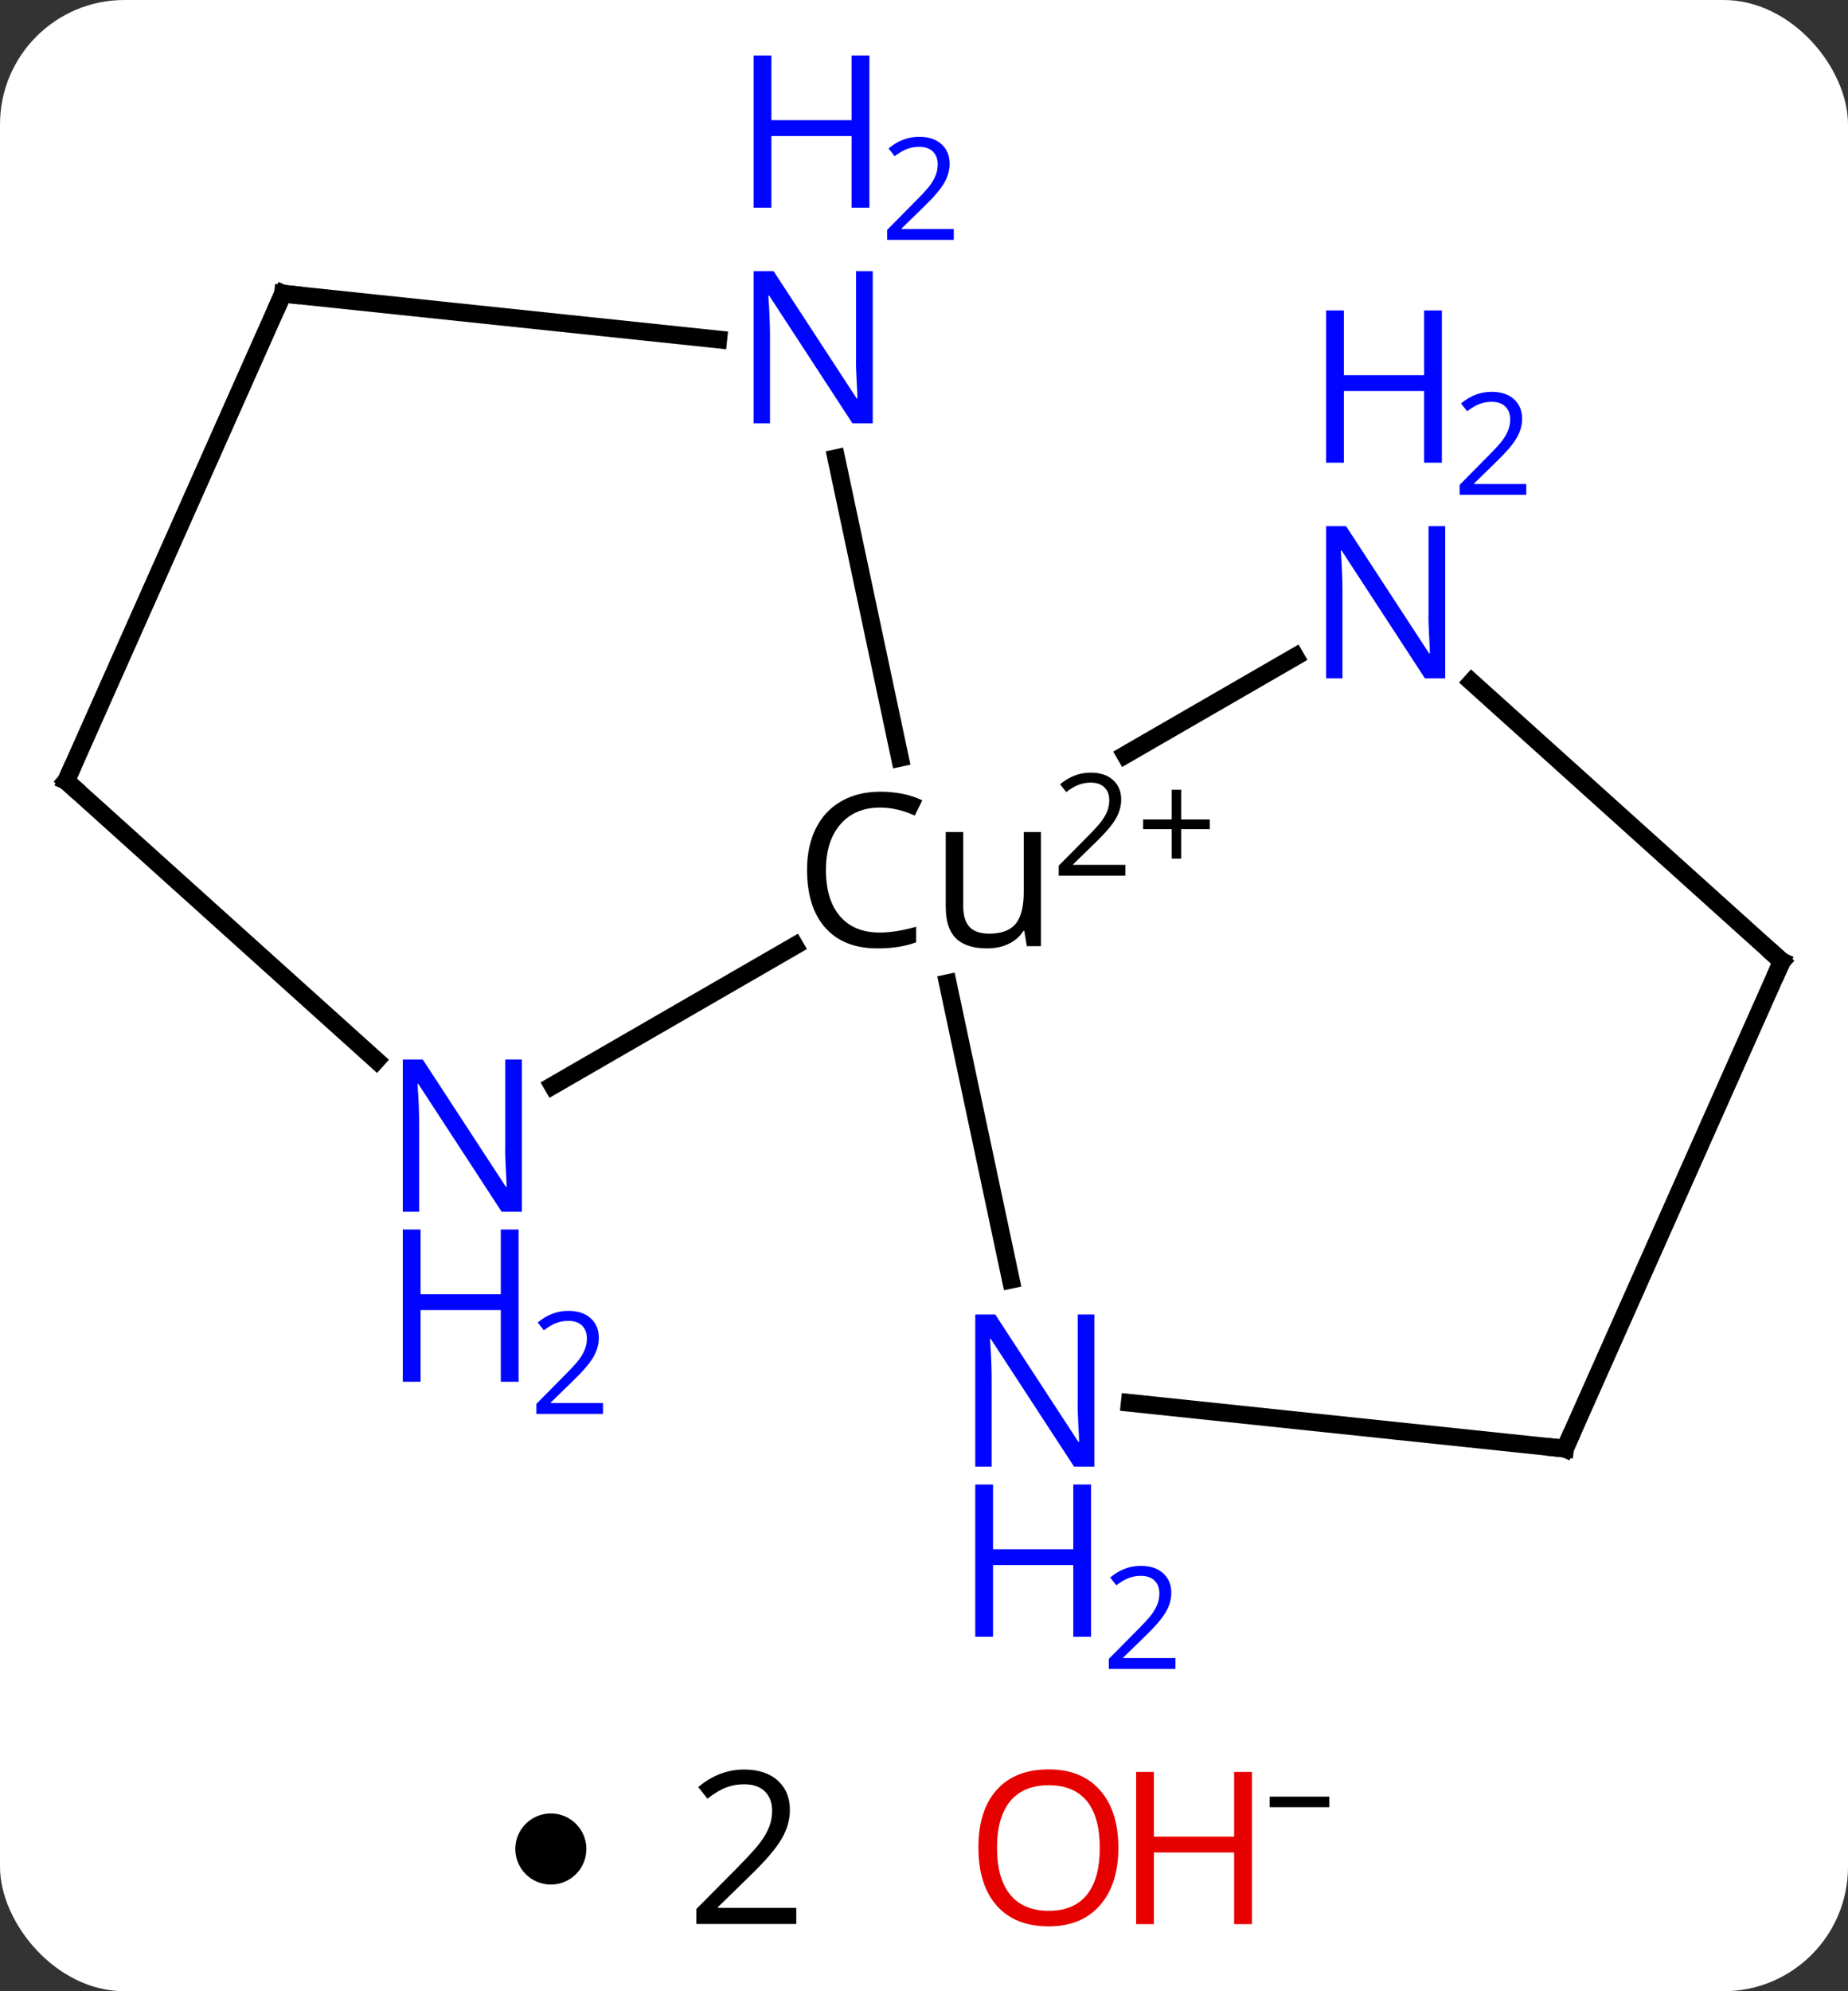 <svg width="104" viewBox="0 0 104 112" style="fill-opacity:1; color-rendering:auto; color-interpolation:auto; text-rendering:auto; stroke:black; stroke-linecap:square; stroke-miterlimit:10; shape-rendering:auto; stroke-opacity:1; fill:black; stroke-dasharray:none; font-weight:normal; stroke-width:1; font-family:'Open Sans'; font-style:normal; stroke-linejoin:miter; font-size:12; stroke-dashoffset:0; image-rendering:auto;" height="112" class="cas-substance-image" xmlns:xlink="http://www.w3.org/1999/xlink" xmlns="http://www.w3.org/2000/svg"><rect x="0" y="0" width="104" height="112" fill="#333333" stroke="none"/><svg class="cas-substance-single-component"><rect y="0" x="0" width="104" stroke="none" ry="7" rx="7" height="112" fill="white" class="cas-substance-group"/><svg y="0" x="0" width="104" viewBox="0 0 104 97" style="fill:black;" height="97" class="cas-substance-single-component-image"><svg><g><g transform="translate(52,49)" style="text-rendering:geometricPrecision; color-rendering:optimizeQuality; color-interpolation:linearRGB; stroke-linecap:butt; image-rendering:optimizeQuality;"><line y2="12.065" y1="4.199" x2="-20.896" x1="-7.273" style="fill:none;"/><line y2="22.98" y1="6.3" x2="4.885" x1="1.339" style="fill:none;"/><line y2="-12.065" y1="-6.542" x2="20.896" x1="11.331" style="fill:none;"/><line y2="-23.23" y1="-6.374" x2="-4.938" x1="-1.355" style="fill:none;"/><line y2="-5.073" y1="10.644" x2="-48.276" x1="-30.818" style="fill:none;"/><line y2="32.481" y1="29.905" x2="36.072" x1="11.578" style="fill:none;"/><line y2="5.073" y1="-10.644" x2="48.276" x1="30.818" style="fill:none;"/><line y2="-32.481" y1="-29.905" x2="-36.072" x1="-11.578" style="fill:none;"/><line y2="-32.481" y1="-5.073" x2="-36.072" x1="-48.276" style="fill:none;"/><line y2="5.073" y1="32.481" x2="48.276" x1="36.072" style="fill:none;"/><path style="stroke-linecap:square; stroke:none;" d="M-2.473 -3.578 Q-3.879 -3.578 -4.699 -2.641 Q-5.519 -1.703 -5.519 -0.062 Q-5.519 1.609 -4.731 2.531 Q-3.941 3.453 -2.488 3.453 Q-1.582 3.453 -0.441 3.125 L-0.441 4 Q-1.332 4.344 -2.629 4.344 Q-4.519 4.344 -5.551 3.188 Q-6.582 2.031 -6.582 -0.078 Q-6.582 -1.406 -6.09 -2.398 Q-5.598 -3.391 -4.66 -3.93 Q-3.723 -4.469 -2.457 -4.469 Q-1.113 -4.469 -0.098 -3.984 L-0.519 -3.125 Q-1.504 -3.578 -2.473 -3.578 ZM2.207 -2.203 L2.207 1.969 Q2.207 2.75 2.559 3.133 Q2.91 3.516 3.676 3.516 Q4.691 3.516 5.152 2.969 Q5.613 2.422 5.613 1.172 L5.613 -2.203 L6.582 -2.203 L6.582 4.219 L5.785 4.219 L5.644 3.359 L5.598 3.359 Q5.301 3.828 4.769 4.086 Q4.238 4.344 3.551 4.344 Q2.379 4.344 1.801 3.781 Q1.223 3.219 1.223 2 L1.223 -2.203 L2.207 -2.203 Z"/><path style="stroke-linecap:square; stroke:none;" d="M11.332 0.255 L7.582 0.255 L7.582 -0.308 L9.082 -1.823 Q9.77 -2.511 9.988 -2.808 Q10.207 -3.105 10.316 -3.386 Q10.426 -3.667 10.426 -3.995 Q10.426 -4.448 10.152 -4.714 Q9.879 -4.98 9.379 -4.98 Q9.035 -4.98 8.715 -4.862 Q8.395 -4.745 8.004 -4.448 L7.66 -4.886 Q8.441 -5.542 9.379 -5.542 Q10.176 -5.542 10.637 -5.128 Q11.098 -4.714 11.098 -4.027 Q11.098 -3.48 10.793 -2.948 Q10.488 -2.417 9.645 -1.605 L8.395 -0.386 L8.395 -0.355 L11.332 -0.355 L11.332 0.255 Z"/><path style="stroke-linecap:square; stroke:none;" d="M14.473 -2.909 L16.082 -2.909 L16.082 -2.362 L14.473 -2.362 L14.473 -0.706 L13.941 -0.706 L13.941 -2.362 L12.332 -2.362 L12.332 -2.909 L13.941 -2.909 L13.941 -4.581 L14.473 -4.581 L14.473 -2.909 Z"/></g><g transform="translate(52,49)" style="fill:rgb(0,5,255); text-rendering:geometricPrecision; color-rendering:optimizeQuality; image-rendering:optimizeQuality; font-family:'Open Sans'; stroke:rgb(0,5,255); color-interpolation:linearRGB;"><path style="stroke:none;" d="M-22.628 19.156 L-23.769 19.156 L-28.457 11.969 L-28.503 11.969 Q-28.41 13.234 -28.41 14.281 L-28.41 19.156 L-29.332 19.156 L-29.332 10.594 L-28.207 10.594 L-23.535 17.75 L-23.488 17.75 Q-23.488 17.594 -23.535 16.734 Q-23.582 15.875 -23.566 15.5 L-23.566 10.594 L-22.628 10.594 L-22.628 19.156 Z"/><path style="stroke:none;" d="M-22.816 28.719 L-23.816 28.719 L-23.816 24.688 L-28.332 24.688 L-28.332 28.719 L-29.332 28.719 L-29.332 20.156 L-28.332 20.156 L-28.332 23.797 L-23.816 23.797 L-23.816 20.156 L-22.816 20.156 L-22.816 28.719 Z"/><path style="stroke:none;" d="M-18.066 30.528 L-21.816 30.528 L-21.816 29.966 L-20.316 28.45 Q-19.628 27.762 -19.41 27.466 Q-19.191 27.169 -19.082 26.887 Q-18.972 26.606 -18.972 26.278 Q-18.972 25.825 -19.246 25.559 Q-19.519 25.294 -20.019 25.294 Q-20.363 25.294 -20.683 25.411 Q-21.003 25.528 -21.394 25.825 L-21.738 25.387 Q-20.957 24.731 -20.019 24.731 Q-19.222 24.731 -18.761 25.145 Q-18.3 25.559 -18.3 26.247 Q-18.3 26.794 -18.605 27.325 Q-18.91 27.856 -19.753 28.669 L-21.003 29.887 L-21.003 29.919 L-18.066 29.919 L-18.066 30.528 Z"/><path style="stroke:none;" d="M9.589 33.499 L8.448 33.499 L3.76 26.312 L3.714 26.312 Q3.807 27.577 3.807 28.624 L3.807 33.499 L2.885 33.499 L2.885 24.937 L4.01 24.937 L8.682 32.093 L8.729 32.093 Q8.729 31.937 8.682 31.077 Q8.635 30.218 8.651 29.843 L8.651 24.937 L9.589 24.937 L9.589 33.499 Z"/><path style="stroke:none;" d="M9.401 43.062 L8.401 43.062 L8.401 39.031 L3.885 39.031 L3.885 43.062 L2.885 43.062 L2.885 34.499 L3.885 34.499 L3.885 38.14 L8.401 38.14 L8.401 34.499 L9.401 34.499 L9.401 43.062 Z"/><path style="stroke:none;" d="M14.151 44.871 L10.401 44.871 L10.401 44.309 L11.901 42.793 Q12.589 42.105 12.807 41.809 Q13.026 41.512 13.135 41.23 Q13.245 40.949 13.245 40.621 Q13.245 40.168 12.971 39.902 Q12.698 39.637 12.198 39.637 Q11.854 39.637 11.534 39.754 Q11.214 39.871 10.823 40.168 L10.479 39.73 Q11.26 39.074 12.198 39.074 Q12.995 39.074 13.456 39.488 Q13.917 39.902 13.917 40.59 Q13.917 41.137 13.612 41.668 Q13.307 42.199 12.464 43.012 L11.214 44.23 L11.214 44.262 L14.151 44.262 L14.151 44.871 Z"/><path style="stroke:none;" d="M29.332 -10.844 L28.191 -10.844 L23.503 -18.031 L23.457 -18.031 Q23.55 -16.766 23.55 -15.719 L23.55 -10.844 L22.628 -10.844 L22.628 -19.406 L23.753 -19.406 L28.425 -12.25 L28.472 -12.25 Q28.472 -12.406 28.425 -13.266 Q28.378 -14.125 28.394 -14.5 L28.394 -19.406 L29.332 -19.406 L29.332 -10.844 Z"/><path style="stroke:none;" d="M29.144 -22.975 L28.144 -22.975 L28.144 -27.006 L23.628 -27.006 L23.628 -22.975 L22.628 -22.975 L22.628 -31.538 L23.628 -31.538 L23.628 -27.897 L28.144 -27.897 L28.144 -31.538 L29.144 -31.538 L29.144 -22.975 Z"/><path style="stroke:none;" d="M33.894 -21.166 L30.144 -21.166 L30.144 -21.728 L31.644 -23.244 Q32.332 -23.931 32.55 -24.228 Q32.769 -24.525 32.878 -24.806 Q32.988 -25.087 32.988 -25.416 Q32.988 -25.869 32.714 -26.134 Q32.441 -26.4 31.941 -26.4 Q31.597 -26.4 31.277 -26.283 Q30.957 -26.166 30.566 -25.869 L30.222 -26.306 Q31.003 -26.962 31.941 -26.962 Q32.738 -26.962 33.199 -26.548 Q33.66 -26.134 33.66 -25.447 Q33.66 -24.9 33.355 -24.369 Q33.05 -23.837 32.207 -23.025 L30.957 -21.806 L30.957 -21.775 L33.894 -21.775 L33.894 -21.166 Z"/><path style="stroke:none;" d="M-2.885 -25.187 L-4.026 -25.187 L-8.714 -32.374 L-8.76 -32.374 Q-8.667 -31.109 -8.667 -30.062 L-8.667 -25.187 L-9.589 -25.187 L-9.589 -33.749 L-8.464 -33.749 L-3.792 -26.593 L-3.745 -26.593 Q-3.745 -26.749 -3.792 -27.609 Q-3.839 -28.468 -3.823 -28.843 L-3.823 -33.749 L-2.885 -33.749 L-2.885 -25.187 Z"/><path style="stroke:none;" d="M-3.073 -37.318 L-4.073 -37.318 L-4.073 -41.349 L-8.589 -41.349 L-8.589 -37.318 L-9.589 -37.318 L-9.589 -45.88 L-8.589 -45.88 L-8.589 -42.24 L-4.073 -42.24 L-4.073 -45.88 L-3.073 -45.88 L-3.073 -37.318 Z"/><path style="stroke:none;" d="M1.677 -35.509 L-2.073 -35.509 L-2.073 -36.071 L-0.573 -37.587 Q0.115 -38.274 0.333 -38.571 Q0.552 -38.868 0.661 -39.149 Q0.771 -39.431 0.771 -39.759 Q0.771 -40.212 0.497 -40.477 Q0.224 -40.743 -0.276 -40.743 Q-0.62 -40.743 -0.94 -40.626 Q-1.26 -40.509 -1.651 -40.212 L-1.995 -40.649 Q-1.214 -41.306 -0.276 -41.306 Q0.521 -41.306 0.982 -40.891 Q1.443 -40.477 1.443 -39.79 Q1.443 -39.243 1.138 -38.712 Q0.833 -38.181 -0.01 -37.368 L-1.26 -36.149 L-1.26 -36.118 L1.677 -36.118 L1.677 -35.509 Z"/></g><g transform="translate(52,49)" style="stroke-linecap:butt; font-size:8.4px; text-rendering:geometricPrecision; color-rendering:optimizeQuality; image-rendering:optimizeQuality; font-family:'Open Sans'; color-interpolation:linearRGB; stroke-miterlimit:5;"><path style="fill:none;" d="M-47.904 -4.739 L-48.276 -5.073 L-48.073 -5.53"/><path style="fill:none;" d="M35.575 32.429 L36.072 32.481 L36.275 32.024"/><path style="fill:none;" d="M47.904 4.739 L48.276 5.073 L48.073 5.53"/><path style="fill:none;" d="M-35.575 -32.429 L-36.072 -32.481 L-36.275 -32.024"/></g></g></svg></svg><svg y="97" x="29" class="cas-substance-saf"><svg y="5" x="0" width="4" style="fill:black;" height="4" class="cas-substance-saf-dot"><circle stroke="none" r="2" fill="black" cy="2" cx="2"/></svg><svg y="0" x="7" width="12" style="fill:black;" height="15" class="cas-substance-saf-coefficient"><svg><g><g transform="translate(6,7)" style="text-rendering:geometricPrecision; font-family:'Open Sans'; color-interpolation:linearRGB; color-rendering:optimizeQuality; image-rendering:optimizeQuality;"><path style="stroke:none;" d="M2.812 4.219 L-2.812 4.219 L-2.812 3.375 L-0.562 1.109 Q0.469 0.062 0.797 -0.383 Q1.125 -0.828 1.289 -1.25 Q1.453 -1.672 1.453 -2.156 Q1.453 -2.844 1.039 -3.242 Q0.625 -3.641 -0.125 -3.641 Q-0.656 -3.641 -1.133 -3.461 Q-1.609 -3.281 -2.188 -2.828 L-2.703 -3.484 Q-1.531 -4.469 -0.125 -4.469 Q1.078 -4.469 1.766 -3.852 Q2.453 -3.234 2.453 -2.188 Q2.453 -1.375 1.992 -0.578 Q1.531 0.219 0.281 1.438 L-1.594 3.266 L-1.594 3.312 L2.812 3.312 L2.812 4.219 Z"/></g></g></svg></svg><svg y="0" x="23" width="26" style="fill:black;" height="15" class="cas-substance-saf-image"><svg><g><g transform="translate(7,7)" style="fill:rgb(230,0,0); text-rendering:geometricPrecision; color-rendering:optimizeQuality; image-rendering:optimizeQuality; font-family:'Open Sans'; stroke:rgb(230,0,0); color-interpolation:linearRGB;"><path style="stroke:none;" d="M3.938 -0.07 Q3.938 1.992 2.898 3.172 Q1.859 4.352 0.016 4.352 Q-1.875 4.352 -2.906 3.188 Q-3.938 2.023 -3.938 -0.086 Q-3.938 -2.18 -2.906 -3.328 Q-1.875 -4.477 0.016 -4.477 Q1.875 -4.477 2.906 -3.305 Q3.938 -2.133 3.938 -0.07 ZM-2.891 -0.07 Q-2.891 1.664 -2.148 2.57 Q-1.406 3.477 0.016 3.477 Q1.438 3.477 2.164 2.578 Q2.891 1.68 2.891 -0.07 Q2.891 -1.805 2.164 -2.695 Q1.438 -3.586 0.016 -3.586 Q-1.406 -3.586 -2.148 -2.688 Q-2.891 -1.789 -2.891 -0.07 Z"/><path style="stroke:none;" d="M11.453 4.227 L10.453 4.227 L10.453 0.195 L5.938 0.195 L5.938 4.227 L4.938 4.227 L4.938 -4.336 L5.938 -4.336 L5.938 -0.695 L10.453 -0.695 L10.453 -4.336 L11.453 -4.336 L11.453 4.227 Z"/><path style="fill:black; stroke:none;" d="M12.453 -2.352 L12.453 -2.945 L15.812 -2.945 L15.812 -2.352 L12.453 -2.352 Z"/></g></g></svg></svg></svg></svg></svg>
